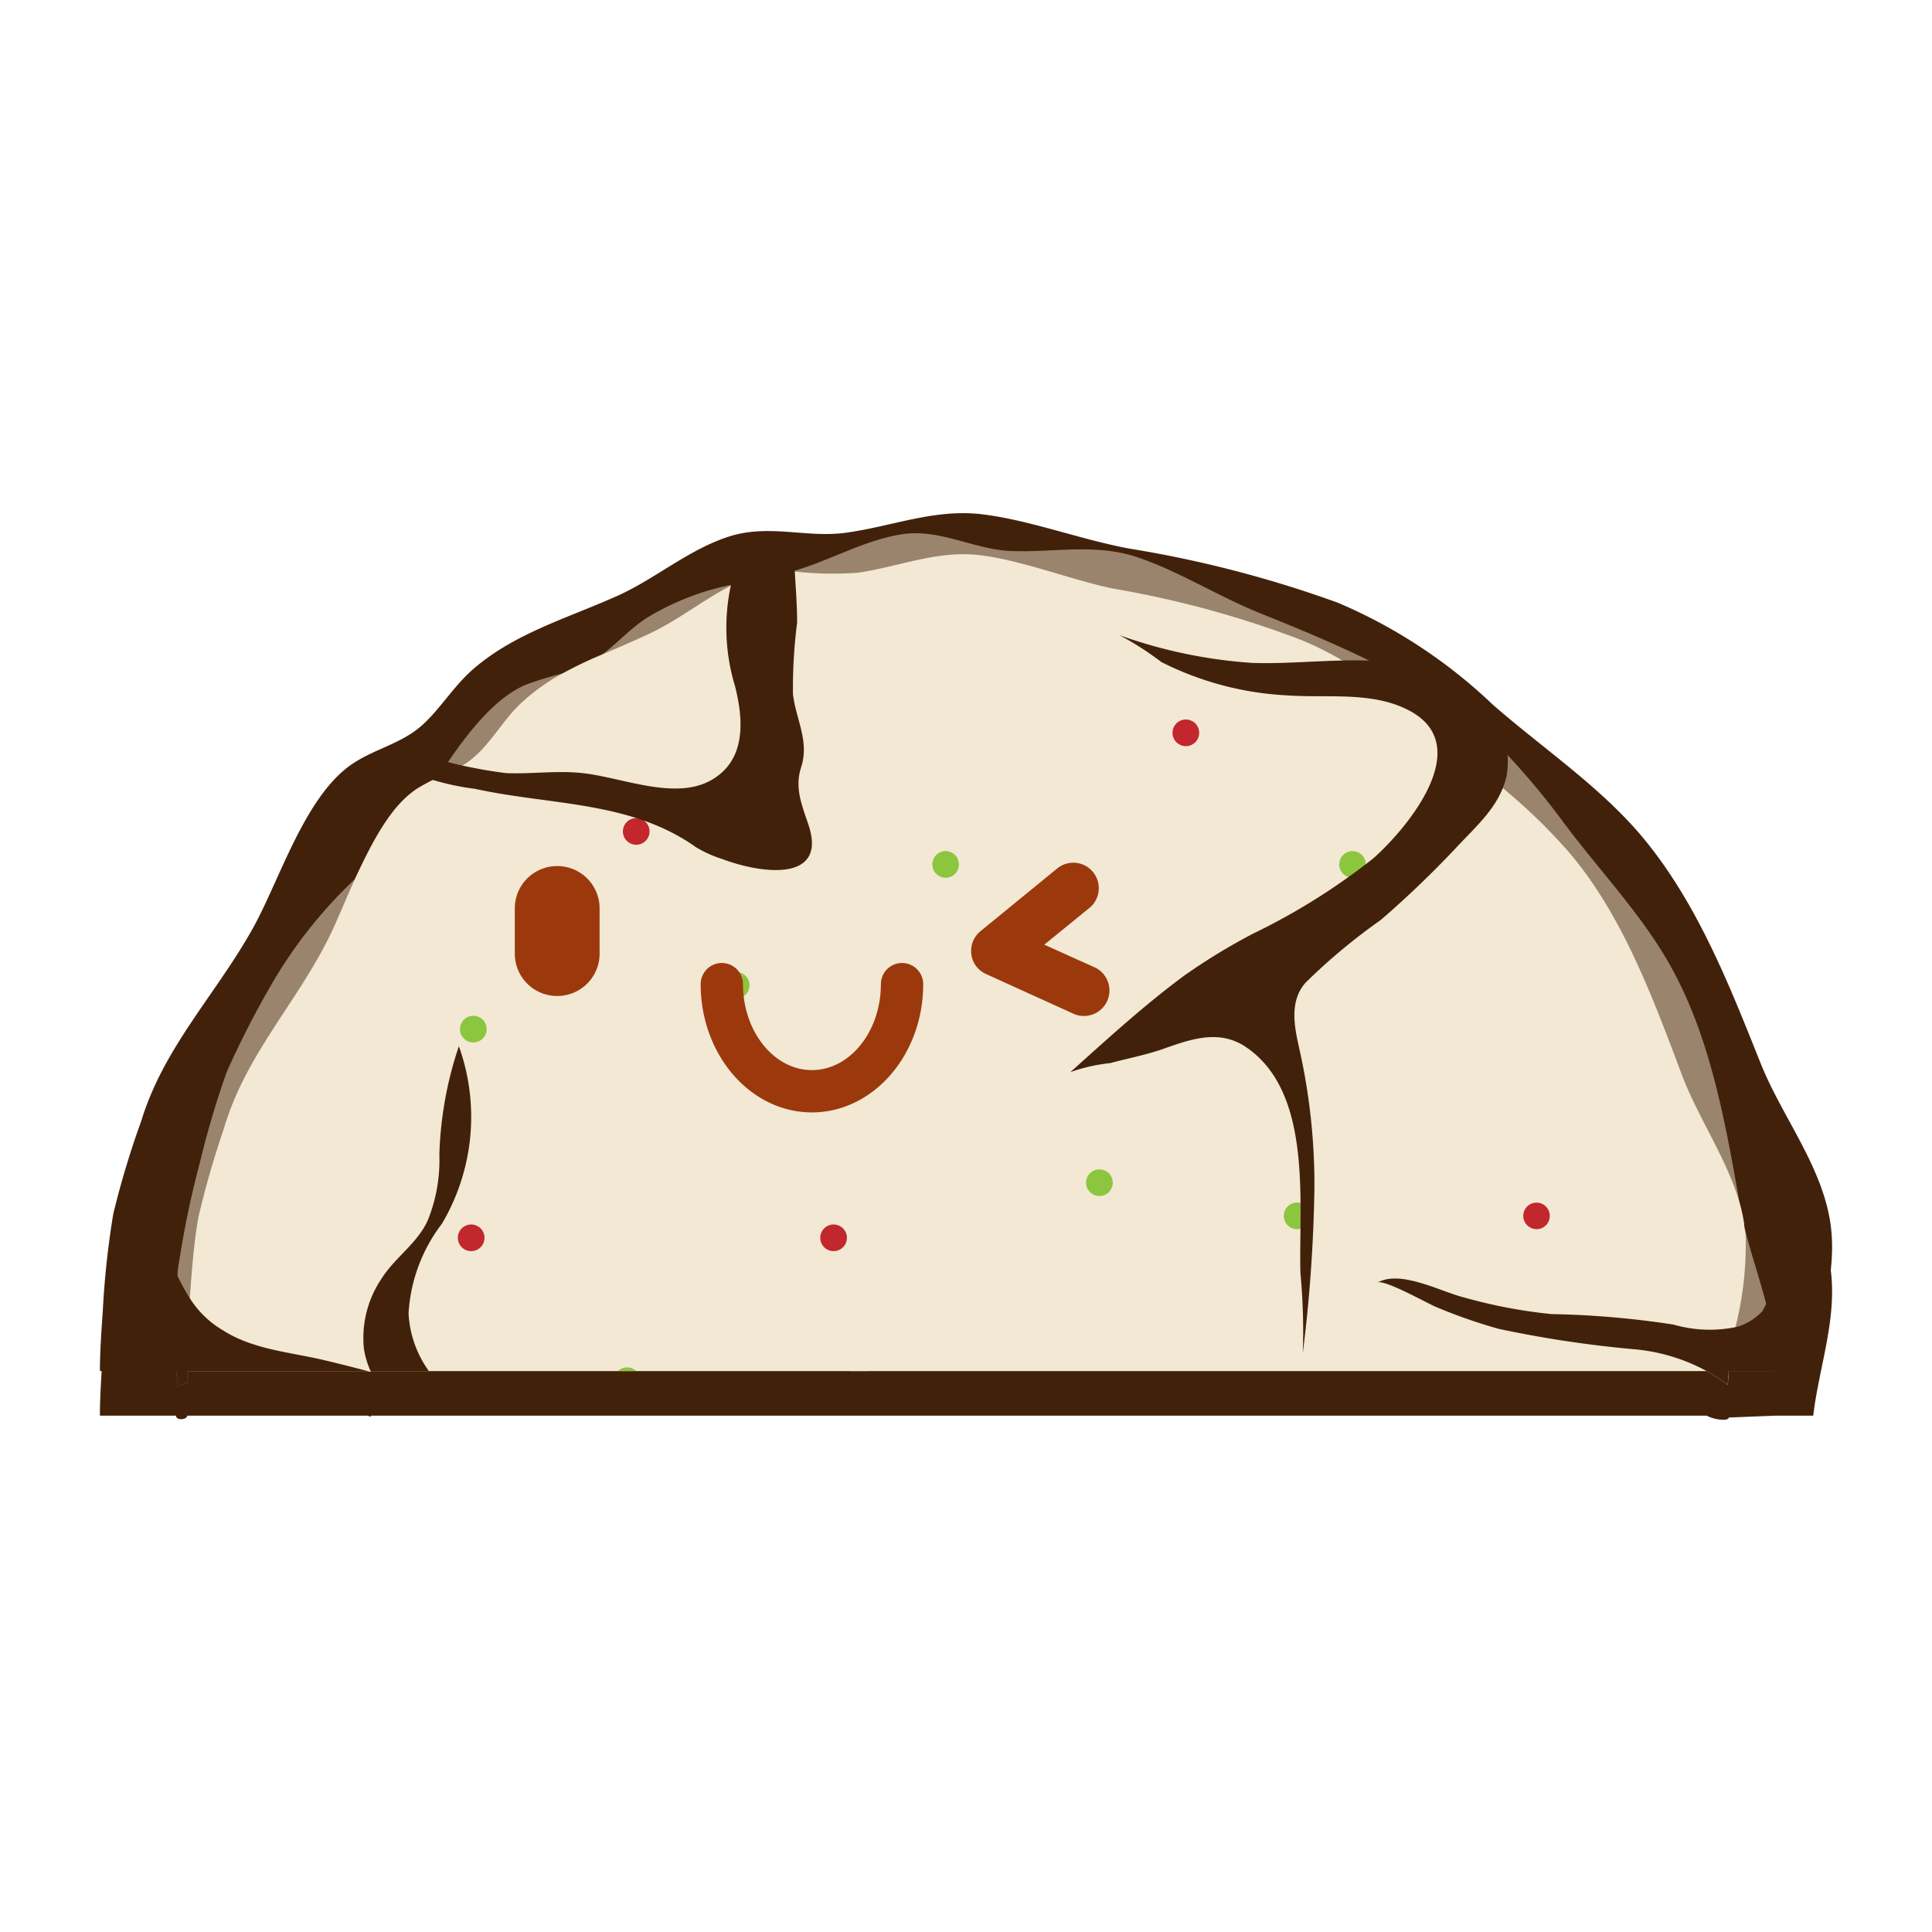 <svg viewBox="0 0 116 116" xmlns="http://www.w3.org/2000/svg"><path d="m109.87 75.91c-.58-3.4-2.93-6.29-4.18-9.45-1.94-4.89-4-10.07-7.48-14-2.52-2.83-5.76-5-8.6-7.51a31.19 31.19 0 0 0 -9.28-6.1 69.9 69.9 0 0 0 -12.51-3.24c-3-.55-5.84-1.7-8.84-2.06s-5.42.73-8.22 1.11c-2.41.32-4.72-.54-7.1.26s-4.48 2.6-6.85 3.64c-2.93 1.28-6.13 2.23-8.55 4.42-1.15 1.05-1.92 2.46-3.15 3.43s-2.55 1.25-3.76 2c-2.91 1.82-4.44 6.83-6.05 9.78-2.19 4-5.44 7.27-6.81 11.75a54 54 0 0 0 -1.69 5.59 51.86 51.86 0 0 0 -.63 5.84c-.08 1.17-.17 2.38-.17 3.63h4.57c0 .31.66.25.67 0h10.82l.21.06s0 0 0-.06h80.21c.41.24 1.3.35 1.32.11 0 0 2.75-.11 2.75-.11h2.32c.35-3 1.52-6 1-9.09z" fill="#42210b"/><path d="m108.85 82.32h-5.06a.34.34 0 0 0 0 .1l-.06.73a10.47 10.47 0 0 0 -1.26-.83h-80.22v.05l-.21-.05h-10.8v.74a3 3 0 0 0 -.57.16c0-.3-.06-.6-.09-.9h-4.58c0-1.2.09-2.42.17-3.58a52.29 52.29 0 0 1 .63-5.85 53.14 53.14 0 0 1 1.69-5.61c1.37-4.49 4.62-7.73 6.81-11.76 1.61-3 3.14-8 6.05-9.78 1.21-.76 2.63-1.1 3.76-2s2-2.38 3.15-3.43c2.42-2.19 5.62-3.13 8.55-4.42 2.37-1 4.38-2.81 6.85-3.64s4.69.06 7.1-.26c2.8-.38 5.35-1.46 8.22-1.11s5.87 1.51 8.84 2.06a69.09 69.09 0 0 1 12.51 3.25 31 31 0 0 1 9.28 6.1c2.84 2.49 6.08 4.67 8.6 7.5 3.53 4 5.54 9.15 7.48 14 1.25 3.16 3.6 6.05 4.18 9.46.52 3.07-.65 6.07-1.02 9.07z" fill="#42210b"/><path d="m106.54 82.24a.22.22 0 0 1 0 .08h-2.74a.34.34 0 0 0 0 .1l-.06.73a10.47 10.47 0 0 0 -1.26-.83h-80.23v.05l-.21-.05h-10.8v.74a3 3 0 0 0 -.57.16c0-.3-.06-.6-.09-.9a29.07 29.07 0 0 1 .08-5.73c0-.41.09-.81.16-1.24a55.12 55.12 0 0 1 1.18-5.54 53.89 53.89 0 0 1 1.61-5.44 54 54 0 0 1 2.54-5 27.88 27.88 0 0 1 5.27-6.69c1-1.07 2.05-2.13 3-3.31.57-.72 1.15-1.6 1.77-2.52 0 0 0 0 0-.06.25-.35.49-.72.74-1.08 1.37-2 2.9-3.87 4.67-4.61a20.21 20.21 0 0 1 2.26-.68 6.48 6.48 0 0 0 1.49-.58 8 8 0 0 0 .78-.51c.91-.7 1.71-1.58 2.67-2.21a15.76 15.76 0 0 1 5.08-2h.15c1.1-.26 2.21-.48 3.28-.74l.24-.07.18-.05c2.15-.63 4.18-1.83 6.41-2.18s4.22.86 6.45 1c2.59.12 5.09-.47 7.61.35s5 2.42 7.61 3.45c2.21.89 4.41 1.8 6.55 2.86a38.85 38.85 0 0 1 4.15 2.26 21.31 21.31 0 0 1 4 3.33 44.58 44.58 0 0 1 3.33 4c2.11 2.85 4.65 5.47 6.41 8.58 2.36 4.17 3.28 9.13 4.12 13.88l.12.72c.1.54.22 1.08.36 1.61.35 1.34.8 2.67 1.15 4a14.75 14.75 0 0 1 .54 4.12z" fill="#f2e8d3" opacity=".5"/><path d="m104.22 79.6c-.17.9-.35 1.81-.43 2.72a.34.34 0 0 0 0 .1l-.06.73a10.47 10.47 0 0 0 -1.26-.83h-80.22v.05l-.21-.05h-10.8c0-1.24.08-2.49.15-3.7 0-.2 0-.4 0-.6.12-1.64.24-3.33.52-4.93a54.71 54.71 0 0 1 1.53-5.32c1.24-4.25 4.16-7.32 6.13-11.13.59-1.13 1.15-2.57 1.8-4 1-2.12 2.08-4.23 3.64-5.27.34-.21.69-.4 1.05-.58h.07a14.58 14.58 0 0 0 1.67-.85 4.56 4.56 0 0 0 .59-.42c1.1-.92 1.8-2.26 2.84-3.25a12.14 12.14 0 0 1 2.57-1.85 24.85 24.85 0 0 1 2.27-1.09c1-.42 1.92-.82 2.85-1.25 1.71-.79 3.22-2 4.89-2.88l.16-.08a12.17 12.17 0 0 1 1.12-.48 6.48 6.48 0 0 1 2.4-.33h.18a21 21 0 0 0 3.81.08c2.52-.36 4.81-1.38 7.4-1.05s5.27 1.43 7.95 2a59.58 59.58 0 0 1 11.26 3.07 19 19 0 0 1 2.63 1.32 34.17 34.17 0 0 1 5.78 4.37c1.17 1.08 2.44 2.12 3.67 3.17a33.52 33.52 0 0 1 4.06 3.93c3.19 3.77 5 8.67 6.74 13.3.93 2.48 2.53 4.79 3.36 7.33a10.06 10.06 0 0 1 .39 1.62c0 .24.07.47.09.71a20.08 20.08 0 0 1 -.59 5.44z" fill="#f2e8d3"/><path d="m72 44a.8.8 0 0 1 -.8.8.8.8 0 0 1 0-1.6.8.8 0 0 1 .8.8z" fill="#c1272d"/><path d="m39 49.92a.8.8 0 0 1 -1.6 0 .8.8 0 0 1 1.6 0z" fill="#c1272d"/><path d="m75.25 61.13a.8.8 0 1 1 -1.6 0 .8.8 0 0 1 1.6 0z" fill="#c1272d"/><path d="m29.09 74.32a.8.8 0 1 1 -.8-.8.8.8 0 0 1 .8.8z" fill="#c1272d"/><path d="m50.85 74.32a.8.8 0 1 1 -.8-.8.8.8 0 0 1 .8.8z" fill="#c1272d"/><path d="m93.05 73a.79.79 0 0 1 -.79.8.8.8 0 0 1 -.8-.8.79.79 0 0 1 .8-.79.79.79 0 0 1 .79.79z" fill="#c1272d"/><g fill="#f2e8d3"><path d="m68.13 53.22a.8.8 0 1 1 -.8-.8.8.8 0 0 1 .8.8z"/><path d="m58.89 65.09a.79.79 0 0 1 -.79.8.8.8 0 1 1 0-1.6.79.79 0 0 1 .79.8z"/><path d="m58.89 75a.79.79 0 0 1 -.79.8.8.8 0 0 1 0-1.6.79.79 0 0 1 .79.8z"/><path d="m70.76 80.92a.79.79 0 0 1 -.79.79.79.79 0 0 1 -.8-.79.8.8 0 0 1 .8-.8.79.79 0 0 1 .79.8z"/><path d="m52.05 82.32h-1.05a.8.8 0 0 1 1.1 0z"/><path d="m37.13 71.68a.8.8 0 0 1 -.8.8.8.8 0 1 1 .8-.8z"/><path d="m51.64 43.33a.8.8 0 1 1 -.8-.8.8.8 0 0 1 .8.8z"/><path d="m87.91 66.41a.8.8 0 1 1 -.8-.8.8.8 0 0 1 .8.8z"/></g><path d="m78.68 73a.8.8 0 0 1 -1.6 0 .8.8 0 0 1 1.6 0z" fill="#8cc63f"/><path d="m82 51.9a.79.79 0 0 1 -.79.8.8.8 0 0 1 0-1.6.79.79 0 0 1 .79.8z" fill="#8cc63f"/><path d="m57.57 51.9a.79.79 0 0 1 -.79.8.8.8 0 1 1 0-1.6.79.79 0 0 1 .79.8z" fill="#8cc63f"/><path d="m66.81 71a.8.8 0 1 1 -.8-.79.8.8 0 0 1 .8.79z" fill="#8cc63f"/><path d="m45 59.15a.79.79 0 0 1 -.79.8.8.8 0 1 1 0-1.59.79.79 0 0 1 .79.79z" fill="#8cc63f"/><path d="m38.2 82.32h-1.09a.76.76 0 0 1 .54-.22.78.78 0 0 1 .55.22z" fill="#8cc63f"/><path d="m29.22 61.79a.8.8 0 0 1 -1.6 0 .8.8 0 0 1 1.6 0z" fill="#8cc63f"/><path d="m78.22 81.26a37 37 0 0 0 -.14-4.82c-.12-4.16.8-11-3.42-13.67-1.65-1-3.39-.29-5 .27-1 .33-2 .52-3 .79a10.4 10.4 0 0 0 -2.39.54c2.23-2 4.41-4 6.83-5.79a36.47 36.47 0 0 1 4.15-2.53 38.85 38.85 0 0 0 7.2-4.51c1.93-1.7 6.11-6.61 2.32-8.79-2.24-1.28-5-.82-7.51-1a18.8 18.8 0 0 1 -7.53-2 18.36 18.36 0 0 0 -2.51-1.61 29.5 29.5 0 0 0 7.93 1.66c4.41.17 9.65-1.18 13.38 1.92a5 5 0 0 1 1.92 4.9c-.42 1.82-1.84 3-3.06 4.32a60.7 60.7 0 0 1 -4.49 4.3 35.37 35.37 0 0 0 -4.51 3.76c-1 1.13-.67 2.67-.37 4a37.24 37.24 0 0 1 .9 8.32 89.91 89.91 0 0 1 -.7 9.94z" fill="#42210b"/><path d="m43.37 51.58c2.48.93 6.27 1.34 5.19-2-.39-1.19-.87-2.23-.46-3.51.51-1.57-.31-2.87-.49-4.39a30.87 30.87 0 0 1 .25-4.29c0-1.36-.14-2.72-.19-4.08-1.17.36-2.35.63-3.54.88a12.06 12.06 0 0 0 0 7c.53 2.09.67 4.52-1.5 5.69s-5.32-.21-7.65-.46c-1.52-.17-3 .06-4.58 0a27.82 27.82 0 0 1 -4.23-.86c-1.1-.24-1.62-.58-2.41.41a15.49 15.49 0 0 0 4.75 1.39c4.52 1 9.35.71 13.28 3.51a7.42 7.42 0 0 0 1.58.71z" fill="#42210b"/><path d="m19.27 81.62c.93.22 1.86.45 2.79.7h-10.82v.74a3 3 0 0 0 -.57.16c0-.3-.06-.6-.09-.9h-2.13c.37-2.58 1-5.17 1.4-7.46.28.59.53 1.17.8 1.73a13 13 0 0 0 .78 1.41 5.87 5.87 0 0 0 2 1.9c1.74 1.1 3.89 1.28 5.84 1.72z" fill="#42210b"/><path d="m27.64 63.07a12.58 12.58 0 0 1 -1.11 10.41 9.78 9.78 0 0 0 -2 5.38 6.5 6.5 0 0 0 1.22 3.46h-3.5a5.18 5.18 0 0 1 -.4-1.34 6.36 6.36 0 0 1 1.08-4.24c.82-1.3 2.31-2.21 2.84-3.69a9.63 9.63 0 0 0 .61-3.72 22.3 22.3 0 0 1 1.17-6.51z" fill="#42210b"/><path d="m107.22 82.32h-3.43a.34.34 0 0 0 0 .1l-.06.73a10.47 10.47 0 0 0 -1.26-.83 11.21 11.21 0 0 0 -4.47-1.32 68.26 68.26 0 0 1 -8-1.21 31.31 31.31 0 0 1 -3.78-1.32c-.49-.2-3.12-1.68-3.51-1.46 1.38-.79 3.81.55 5.19.89a30.48 30.48 0 0 0 5.26 1 54.22 54.22 0 0 1 7.32.63 7.84 7.84 0 0 0 3.84.13 3.42 3.42 0 0 0 1.5-.94q.12-.22.24-.48a8.16 8.16 0 0 0 .58-1.44c.13 1.79.42 3.66.58 5.52z" fill="#42210b"/><path d="m33.44 59.8a2.54 2.54 0 0 1 -2.53-2.54v-2.7a2.54 2.54 0 0 1 2.53-2.56 2.54 2.54 0 0 1 2.56 2.56v2.7a2.54 2.54 0 0 1 -2.56 2.54z" fill="#9b390c"/><path d="m65.06 61a1.51 1.51 0 0 1 -.62-.14l-5.24-2.38a1.5 1.5 0 0 1 -.88-1.19 1.53 1.53 0 0 1 .55-1.38l4.55-3.72a1.53 1.53 0 1 1 1.93 2.37l-2.65 2.16 3 1.35a1.53 1.53 0 0 1 -.64 2.93z" fill="#9b390c"/><path d="m48.75 66.79c-3.69 0-6.68-3.45-6.68-7.7a1.27 1.27 0 1 1 2.54 0c0 2.84 1.86 5.16 4.14 5.16s4.14-2.32 4.14-5.16a1.27 1.27 0 0 1 2.54 0c0 4.25-3 7.7-6.68 7.7z" fill="#9b390c"/></svg>